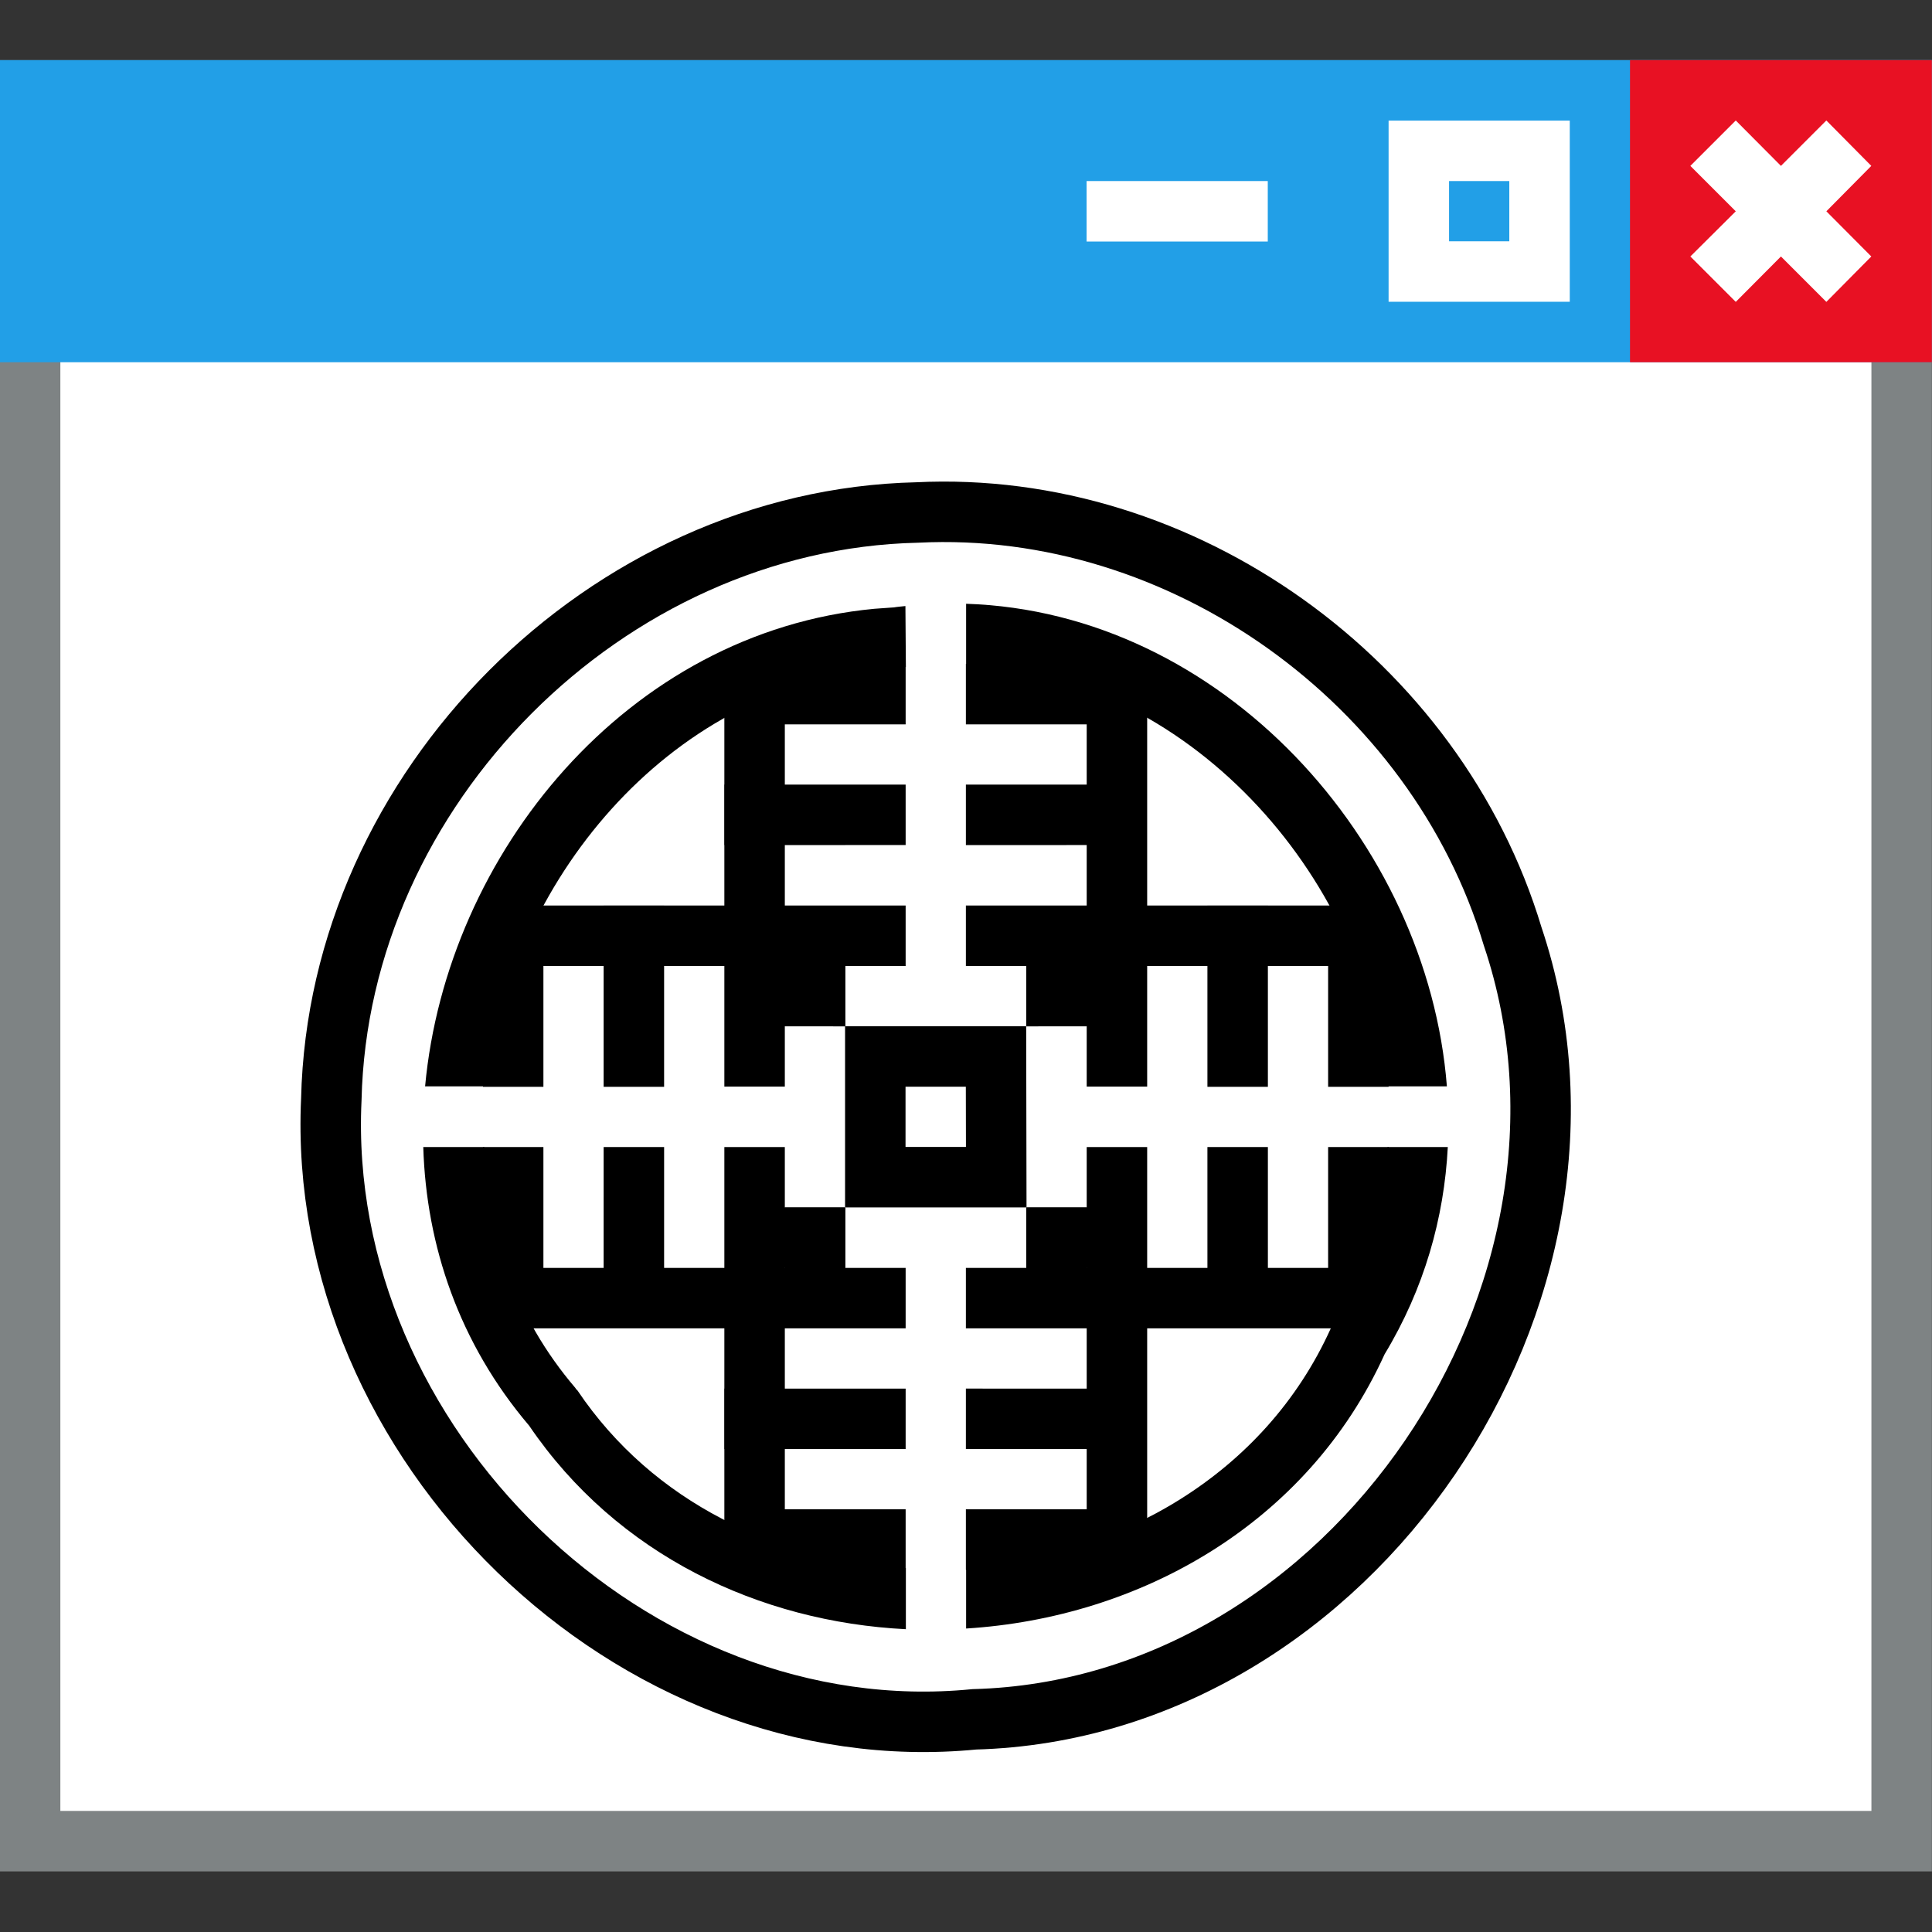 <?xml version="1.0" encoding="UTF-8" standalone="no"?>
<!-- Created with Inkscape (http://www.inkscape.org/) -->

<svg
   width="32"
   height="32"
   viewBox="0 0 8.467 8.467"
   version="1.1"
   id="svg5"
   xml:space="preserve"
   sodipodi:docname="Cross1.svg"
   inkscape:version="1.2.2 (732a01da63, 2022-12-09)"
   inkscape:export-filename="Cross1.png"
   inkscape:export-xdpi="96"
   inkscape:export-ydpi="96"
   xmlns:inkscape="http://www.inkscape.org/namespaces/inkscape"
   xmlns:sodipodi="http://sodipodi.sourceforge.net/DTD/sodipodi-0.dtd"
   xmlns="http://www.w3.org/2000/svg"
   xmlns:svg="http://www.w3.org/2000/svg"><rect x="0" y="0" width="8.467" height="8.467" fill="#333333" stroke="none"/><sodipodi:namedview
     id="namedview7"
     pagecolor="#ffffff"
     bordercolor="#000000"
     borderopacity="0.25"
     inkscape:showpageshadow="2"
     inkscape:pageopacity="0.0"
     inkscape:pagecheckerboard="0"
     inkscape:deskcolor="#d1d1d1"
     inkscape:document-units="px"
     showgrid="false"
     inkscape:zoom="1"
     inkscape:cx="139.5"
     inkscape:cy="-90"
     inkscape:window-width="1920"
     inkscape:window-height="1017"
     inkscape:window-x="-8"
     inkscape:window-y="-8"
     inkscape:window-maximized="1"
     inkscape:current-layer="g5251"
     showguides="true"><inkscape:grid
       type="xygrid"
       id="grid314" /></sodipodi:namedview><defs
     id="defs2" /><g
     inkscape:label="Livello 1"
     inkscape:groupmode="layer"
     id="layer1"><g
       id="g5251"
       style="display:inline"
       inkscape:label="Windows"
       transform="translate(0,-0.265)"><path
         style="fill:#ffffff;stroke:#7e8384;stroke-width:0.265;stroke-opacity:1;paint-order:fill markers stroke"
         d="m 0.132,0.661 2e-8,7.673 H 8.334 V 0.661 Z"
         id="path447"
         sodipodi:nodetypes="ccccc" /><path
         style="fill:#229fe7;fill-opacity:1;stroke:#229fe7;stroke-width:0.265;stroke-opacity:1;paint-order:fill markers stroke"
         d="M 0.132,0.661 V 1.72 H 8.334 V 0.661 Z"
         id="path545"
         sodipodi:nodetypes="ccccc" /><path
         style="display:inline;fill:#e81123;fill-opacity:1;stroke:#e81123;stroke-width:0.265;stroke-opacity:1;paint-order:fill markers stroke"
         d="M 7.276,0.661 V 1.72 H 8.334 V 0.661 Z"
         id="path1827"
         sodipodi:nodetypes="ccccc" /><path
         id="path5274"
         style="color:#000000;display:inline;fill:#ffffff;-inkscape-stroke:none;paint-order:fill markers stroke"
         d="M 7.607,0.793 7.408,0.992 7.607,1.191 7.408,1.389 7.607,1.588 7.805,1.389 8.004,1.588 8.201,1.389 8.004,1.191 8.201,0.992 8.004,0.793 7.805,0.992 Z" /><path
         style="fill:#e81123;fill-opacity:1;stroke:#ffffff;stroke-width:0.265;stroke-dasharray:none;stroke-opacity:1;paint-order:fill markers stroke"
         d="m 5.556,1.191 h -0.794"
         id="path2628"
         sodipodi:nodetypes="cc" /><path
         style="fill:none;fill-opacity:1;stroke:#ffffff;stroke-width:0.265;stroke-dasharray:none;stroke-opacity:1;paint-order:fill markers stroke"
         d="m 6.218,0.926 -1e-7,0.529 h 0.529 l 2e-7,-0.529 z"
         id="path2697"
         sodipodi:nodetypes="ccccc" /></g><g
       id="g5355"
       style="display:inline"
       inkscape:label="Crosshair"
       transform="translate(0,0.529)"><path
         id="circle1713"
         style="fill:#ffffff;fill-opacity:1;stroke:#000000;stroke-width:0.265;stroke-dasharray:none;stroke-opacity:1;paint-order:fill markers stroke"
         d="M 4.019,1.717 C 2.658,1.748 1.483,2.926 1.452,4.289 1.381,5.793 2.77,7.153 4.27,7.006 5.926,6.961 7.154,5.134 6.629,3.574 6.294,2.459 5.182,1.659 4.019,1.717 Z" /><path
         style="fill:#ffffff;fill-opacity:1;stroke:#000000;stroke-width:0.265;stroke-dasharray:none;stroke-opacity:1;paint-order:fill markers stroke"
         d="M 4.366,4.63 H 3.836 V 4.101 h 0.529 z"
         id="path1850"
         sodipodi:nodetypes="ccccc" /><g
         id="g2601"><path
           style="fill:none;stroke:#000000;stroke-width:0.265;stroke-dasharray:none;stroke-opacity:1;paint-order:fill markers stroke"
           d="m 4.233,5.689 0.661,3.36e-5"
           id="path1720"
           sodipodi:nodetypes="cc" /><path
           style="fill:none;stroke:#000000;stroke-width:0.265;stroke-dasharray:none;stroke-opacity:1;paint-order:fill markers stroke"
           d="M 3.969,6.218 H 3.307 V 4.498"
           id="path1844"
           sodipodi:nodetypes="ccc" /><path
           style="fill:none;stroke:#000000;stroke-width:0.265;stroke-dasharray:none;stroke-opacity:1;paint-order:fill markers stroke"
           d="M 4.233,6.218 H 4.895 V 4.498"
           id="path1846"
           sodipodi:nodetypes="ccc" /><path
           style="fill:none;stroke:#000000;stroke-width:0.265;stroke-dasharray:none;stroke-opacity:1;paint-order:fill markers stroke"
           d="m 3.175,5.689 0.794,3.36e-5"
           id="path1852"
           sodipodi:nodetypes="cc" /><path
           style="fill:none;stroke:#000000;stroke-width:0.265;stroke-dasharray:none;stroke-opacity:1;paint-order:fill markers stroke"
           d="m 4.498,4.895 0.397,3.36e-5"
           id="path2590"
           sodipodi:nodetypes="cc" /><path
           style="fill:none;stroke:#000000;stroke-width:0.265;stroke-dasharray:none;stroke-opacity:1;paint-order:fill markers stroke"
           d="m 3.307,4.895 0.397,3.36e-5"
           id="path2592"
           sodipodi:nodetypes="cc" /></g><g
         id="g2615"
         transform="rotate(90,4.101,4.366)"><path
           style="fill:none;stroke:#000000;stroke-width:0.265;stroke-dasharray:none;stroke-opacity:1;paint-order:fill markers stroke"
           d="m 4.233,5.689 0.661,3.36e-5"
           id="path2603"
           sodipodi:nodetypes="cc" /><path
           style="fill:none;stroke:#000000;stroke-width:0.265;stroke-dasharray:none;stroke-opacity:1;paint-order:fill markers stroke"
           d="M 3.969,6.218 H 3.307 V 4.498"
           id="path2605"
           sodipodi:nodetypes="ccc" /><path
           style="fill:none;stroke:#000000;stroke-width:0.265;stroke-dasharray:none;stroke-opacity:1;paint-order:fill markers stroke"
           d="M 4.233,6.218 H 4.895 V 4.498"
           id="path2607"
           sodipodi:nodetypes="ccc" /><path
           style="fill:none;stroke:#000000;stroke-width:0.265;stroke-dasharray:none;stroke-opacity:1;paint-order:fill markers stroke"
           d="m 3.175,5.689 0.794,3.36e-5"
           id="path2609"
           sodipodi:nodetypes="cc" /><path
           style="fill:none;stroke:#000000;stroke-width:0.265;stroke-dasharray:none;stroke-opacity:1;paint-order:fill markers stroke"
           d="m 4.498,4.895 0.397,3.36e-5"
           id="path2611"
           sodipodi:nodetypes="cc" /><path
           style="fill:none;stroke:#000000;stroke-width:0.265;stroke-dasharray:none;stroke-opacity:1;paint-order:fill markers stroke"
           d="m 3.307,4.895 0.397,3.36e-5"
           id="path2613"
           sodipodi:nodetypes="cc" /></g><g
         id="g2629"
         transform="matrix(0,1,1,0,-0.265,0.265)"><path
           style="fill:none;stroke:#000000;stroke-width:0.265;stroke-dasharray:none;stroke-opacity:1;paint-order:fill markers stroke"
           d="m 4.233,5.689 0.661,3.36e-5"
           id="path2617"
           sodipodi:nodetypes="cc" /><path
           style="fill:none;stroke:#000000;stroke-width:0.265;stroke-dasharray:none;stroke-opacity:1;paint-order:fill markers stroke"
           d="M 3.969,6.218 H 3.307 V 4.498"
           id="path2619"
           sodipodi:nodetypes="ccc" /><path
           style="fill:none;stroke:#000000;stroke-width:0.265;stroke-dasharray:none;stroke-opacity:1;paint-order:fill markers stroke"
           d="M 4.233,6.218 H 4.895 V 4.498"
           id="path2621"
           sodipodi:nodetypes="ccc" /><path
           style="fill:none;stroke:#000000;stroke-width:0.265;stroke-dasharray:none;stroke-opacity:1;paint-order:fill markers stroke"
           d="m 3.175,5.689 0.794,3.36e-5"
           id="path2623"
           sodipodi:nodetypes="cc" /><path
           style="fill:none;stroke:#000000;stroke-width:0.265;stroke-dasharray:none;stroke-opacity:1;paint-order:fill markers stroke"
           d="m 4.498,4.895 0.397,3.36e-5"
           id="path2625"
           sodipodi:nodetypes="cc" /><path
           style="fill:none;stroke:#000000;stroke-width:0.265;stroke-dasharray:none;stroke-opacity:1;paint-order:fill markers stroke"
           d="m 3.307,4.895 0.397,3.36e-5"
           id="path2627"
           sodipodi:nodetypes="cc" /></g><g
         id="g2643"
         transform="matrix(1,0,0,-1,0,8.731)"><path
           style="fill:none;stroke:#000000;stroke-width:0.265;stroke-dasharray:none;stroke-opacity:1;paint-order:fill markers stroke"
           d="m 4.233,5.689 0.661,3.36e-5"
           id="path2631"
           sodipodi:nodetypes="cc" /><path
           style="fill:none;stroke:#000000;stroke-width:0.265;stroke-dasharray:none;stroke-opacity:1;paint-order:fill markers stroke"
           d="M 3.969,6.218 H 3.307 V 4.498"
           id="path2633"
           sodipodi:nodetypes="ccc" /><path
           style="fill:none;stroke:#000000;stroke-width:0.265;stroke-dasharray:none;stroke-opacity:1;paint-order:fill markers stroke"
           d="M 4.233,6.218 H 4.895 V 4.498"
           id="path2635"
           sodipodi:nodetypes="ccc" /><path
           style="fill:none;stroke:#000000;stroke-width:0.265;stroke-dasharray:none;stroke-opacity:1;paint-order:fill markers stroke"
           d="m 3.175,5.689 0.794,3.36e-5"
           id="path2637"
           sodipodi:nodetypes="cc" /><path
           style="fill:none;stroke:#000000;stroke-width:0.265;stroke-dasharray:none;stroke-opacity:1;paint-order:fill markers stroke"
           d="m 4.498,4.895 0.397,3.36e-5"
           id="path2639"
           sodipodi:nodetypes="cc" /><path
           style="fill:none;stroke:#000000;stroke-width:0.265;stroke-dasharray:none;stroke-opacity:1;paint-order:fill markers stroke"
           d="m 3.307,4.895 0.397,3.36e-5"
           id="path2641"
           sodipodi:nodetypes="cc" /></g><path
         id="path2751"
         style="color:#000000;fill:#000000;-inkscape-stroke:none;paint-order:fill markers stroke"
         d="M 4.234,2.117 V 2.383 c 0.962,0.039 1.753,0.916 1.841,1.849 H 6.341 C 6.257,3.157 5.353,2.153 4.234,2.117 Z m -0.266,0.01 c -0.017,0.002 -0.034,0.003 -0.051,0.006 H 3.916 l -0.084,0.006 C 2.748,2.241 1.957,3.213 1.863,4.232 H 2.132 C 2.228,3.343 2.922,2.491 3.854,2.402 l 0.094,-0.006 h 0.004 c 0.006,-7.78e-4 0.012,-0.001 0.018,-0.002 z M 1.855,4.498 c 0.013,0.432 0.157,0.86 0.464,1.221 0.386,0.568 1.011,0.86 1.651,0.892 V 6.343 C 3.408,6.312 2.862,6.057 2.531,5.565 l -0.006,-0.006 -0.004,-0.006 C 2.257,5.244 2.133,4.874 2.122,4.498 Z m 4.226,0 C 6.066,4.766 5.99,5.032 5.84,5.279 l -0.004,0.006 -0.004,0.008 C 5.541,5.937 4.899,6.294 4.234,6.341 V 6.608 C 4.993,6.561 5.729,6.152 6.068,5.406 6.242,5.118 6.329,4.808 6.345,4.498 Z" /></g></g></svg>

